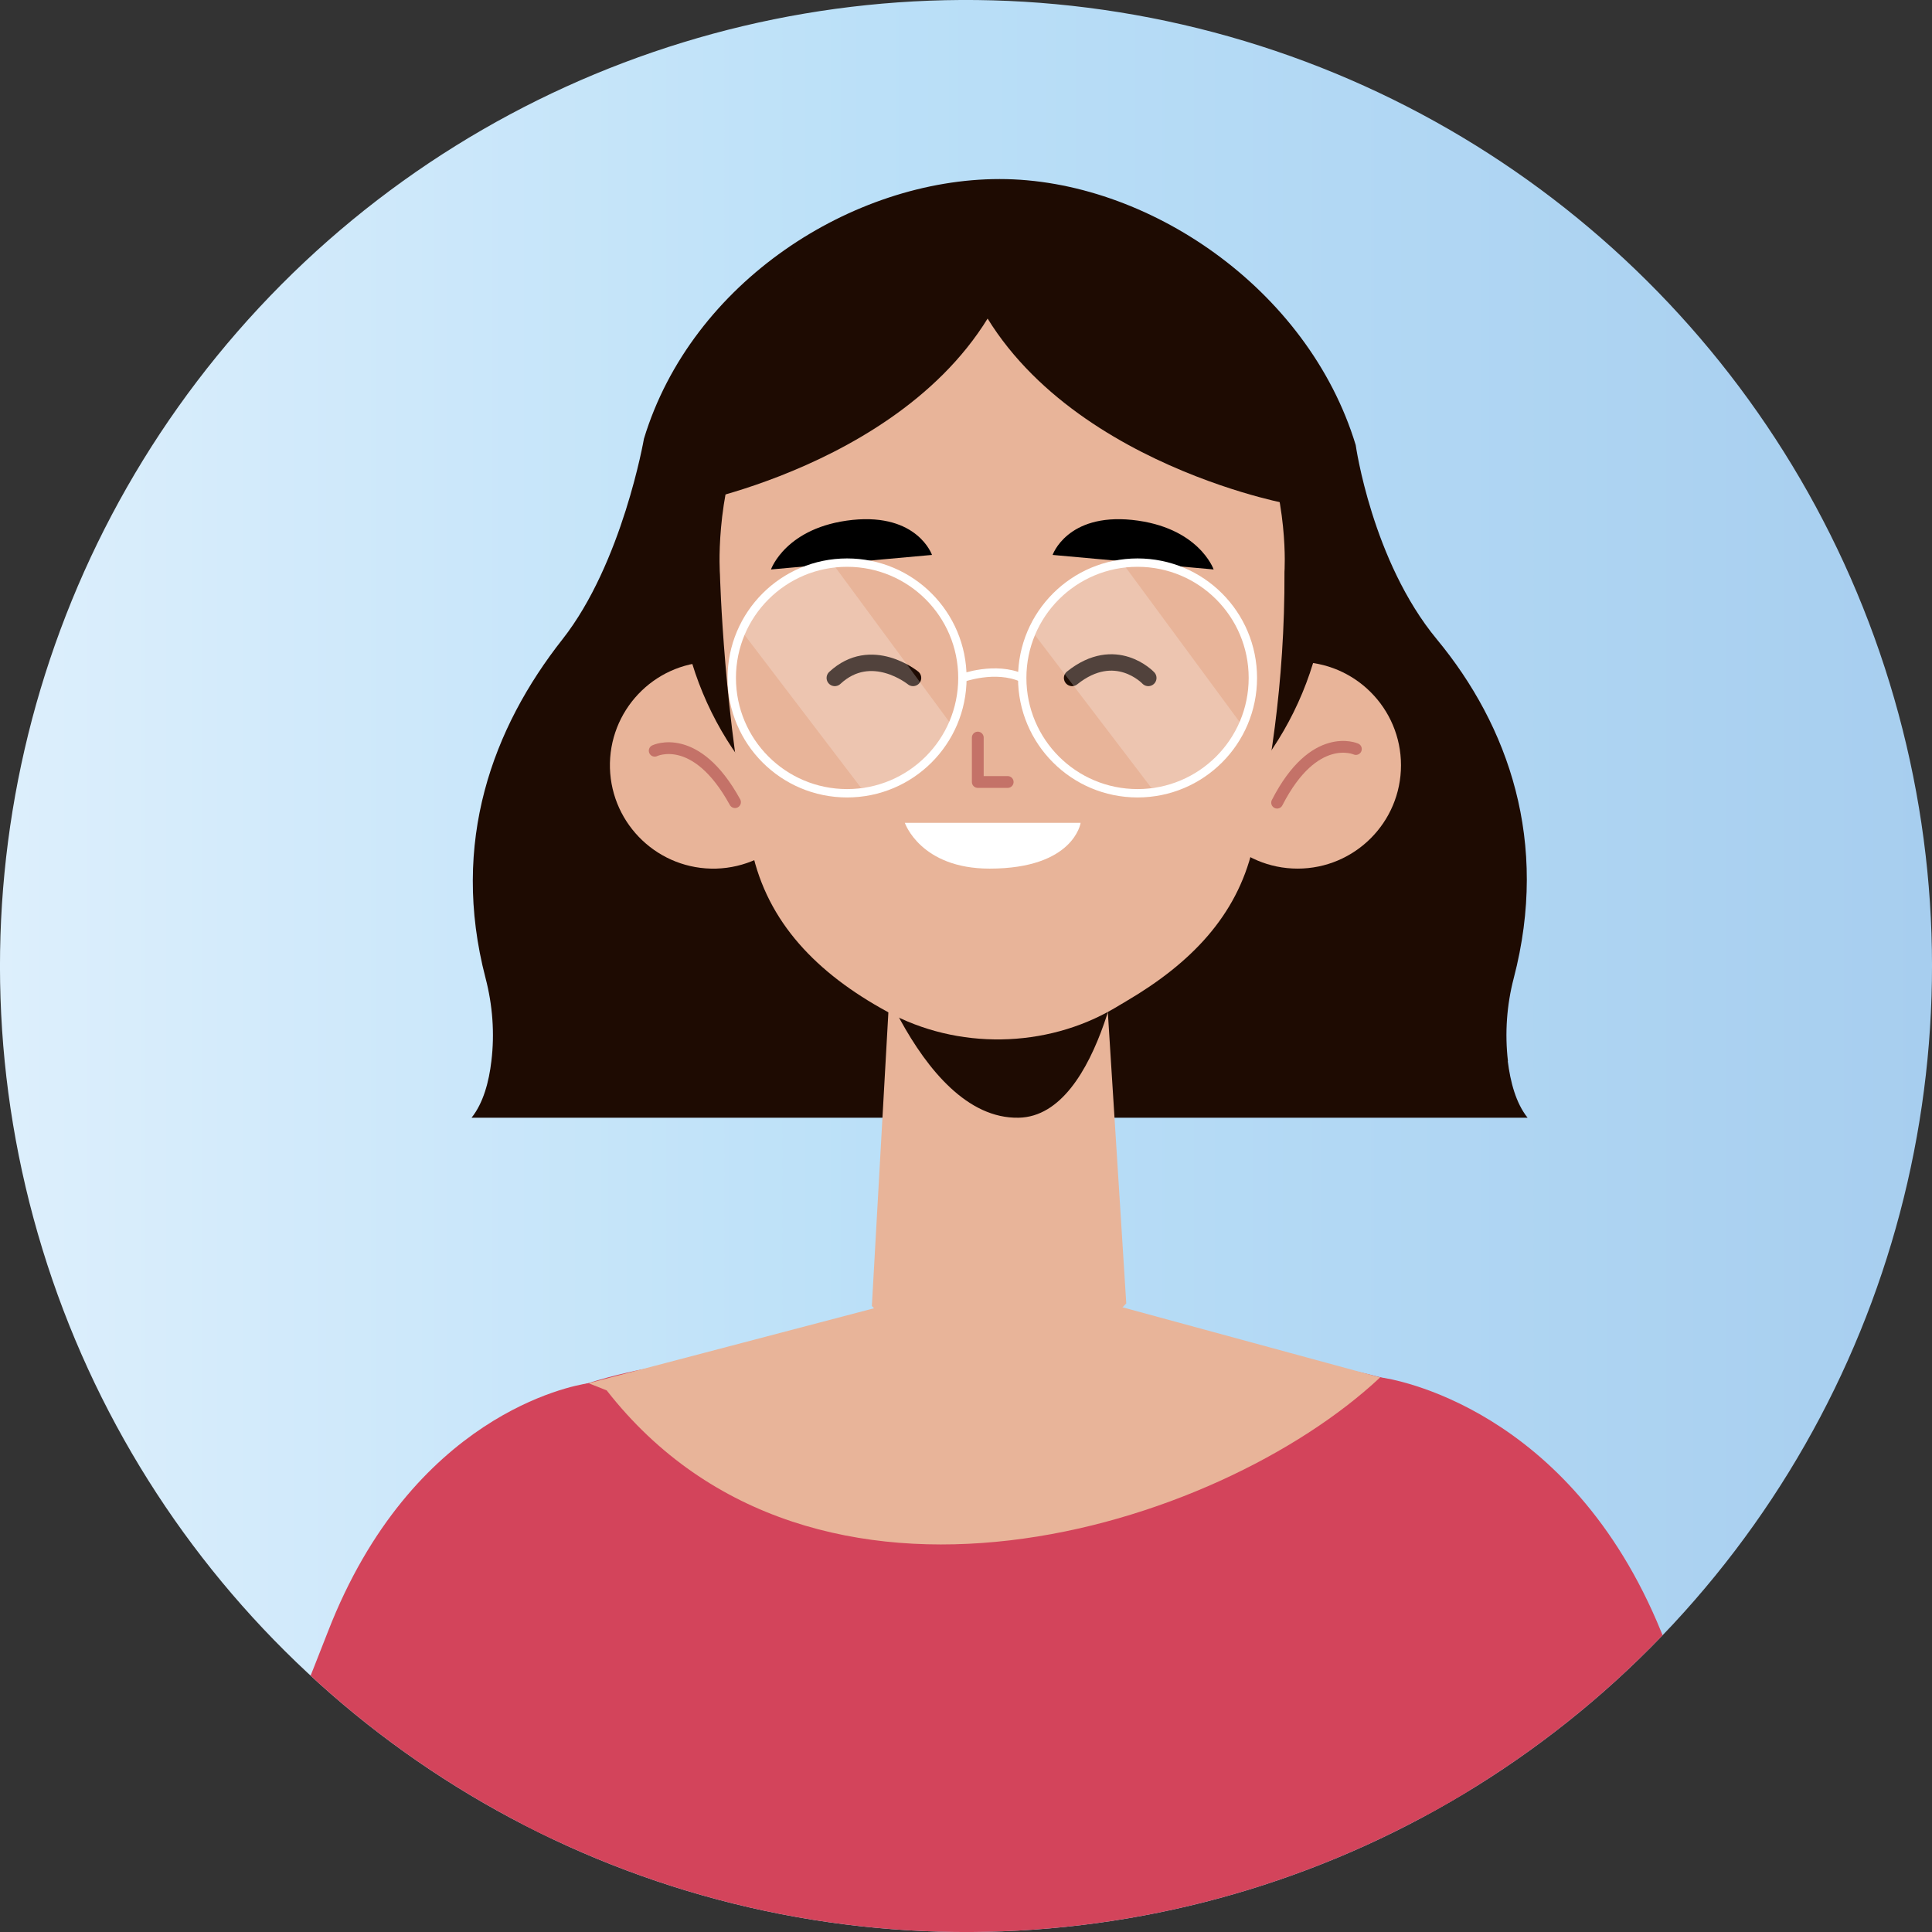 <?xml version="1.0" encoding="UTF-8"?>
<svg id="Layer_2" data-name="Layer 2" xmlns="http://www.w3.org/2000/svg" xmlns:xlink="http://www.w3.org/1999/xlink" viewBox="0 0 113.08 113.08">
  <rect x="0" y="0" width="113.08" height="113.08" fill="#333333" stroke="none"/>
  <defs>
    <style>
      .cls-1 {
        stroke: #c47268;
        stroke-width: .69px;
      }

      .cls-1, .cls-2 {
        stroke-linecap: round;
        stroke-linejoin: round;
      }

      .cls-1, .cls-2, .cls-3 {
        fill: none;
      }

      .cls-4, .cls-5 {
        fill: #fff;
      }

      .cls-2 {
        stroke: #1e0b02;
        stroke-width: .96px;
      }

      .cls-6 {
        fill: url(#Blue);
      }

      .cls-5 {
        opacity: .23;
      }

      .cls-3 {
        stroke: #fff;
        stroke-miterlimit: 10;
        stroke-width: .49px;
      }

      .cls-7 {
        clip-path: url(#clippath);
      }

      .cls-8 {
        fill: #1e0b02;
      }

      .cls-9 {
        fill: #d3445b;
      }

      .cls-10 {
        fill: #e8b499;
      }
    </style>
    <linearGradient id="Blue" x1="0" y1="56.54" x2="113.08" y2="56.54" gradientTransform="translate(98.96 -11.24) rotate(77.04)" gradientUnits="userSpaceOnUse">
      <stop offset="0" stop-color="#ddeffc"/>
      <stop offset=".45" stop-color="#bbe0f8"/>
      <stop offset="1" stop-color="#a7ceef"/>
    </linearGradient>
    <clipPath id="clippath">
      <circle class="cls-6" cx="56.54" cy="56.54" r="56.54" transform="translate(-11.24 98.96) rotate(-77.04)"/>
    </clipPath>
  </defs>
  <g id="OBJECTS">
    <g>
      <circle class="cls-6" cx="56.54" cy="56.54" r="56.54" transform="translate(-11.24 98.96) rotate(-77.04)"/>
      <g class="cls-7">
        <g>
          <path class="cls-9" d="m34.45,80.96l-2.4,30.66H12.59c2.03-4.76,4.41-10.49,6.6-16.11,4.93-12.7,14.29-14.4,15.19-14.54.05-.01.07-.01.07-.01Z"/>
          <path class="cls-9" d="m103.96,111.62h-19.99l-3.19-31.01s.02.01.03.01c.65.08,11.05,1.71,16.42,14.89,2.4,5.9,4.8,11.59,6.73,16.11Z"/>
          <g>
            <path class="cls-9" d="m85.99,111.62l-29.45,5.85-26.07-5.85.1-28.97c1.13-.7,2.47-1.25,3.81-1.68,3.21-1.02,6.35-1.31,6.35-1.31l17.48,1.76,17.48-1.76s2.37.22,5.09.95c0,0,.02.01.03.01,1.7.45,3.54,1.11,5.03,2.03l.15,28.97Z"/>
            <path class="cls-10" d="m34.45,80.96l20.6-5.41h7.1l18.63,5.07h0c-9.53,8.93-33.17,16.25-45.27.76l-1.06-.42Z"/>
          </g>
          <g>
            <path class="cls-8" d="m88.26,62.11c-.19-1.63-.07-3.3.34-4.86,2.08-7.97-.3-14.75-4.5-19.83-3.8-4.59-4.75-11.37-4.75-11.37h0c-2.79-9.19-12.24-15.57-20.84-15.57s-18.03,6.01-20.82,15.2h0s-1.26,7.28-4.77,11.74c-4.07,5.17-6.58,11.86-4.5,19.83.41,1.57.54,3.24.34,4.86-.14,1.2-.47,2.45-1.16,3.31h61.81c-.69-.86-1.01-2.11-1.16-3.31Z"/>
            <g>
              <path class="cls-10" d="m47.8,44.62c.09,3.34-2.54,6.12-5.88,6.22-3.34.09-6.12-2.54-6.22-5.88-.09-3.34,2.54-6.13,5.88-6.22,3.34-.09,6.12,2.54,6.22,5.88Z"/>
              <path class="cls-1" d="m38.32,43.94s2.41-1.17,4.7,3.01"/>
            </g>
            <g>
              <path class="cls-10" d="m69.9,44.79c0,3.34,2.71,6.05,6.05,6.05s6.05-2.71,6.05-6.05-2.71-6.05-6.05-6.05-6.05,2.71-6.05,6.05Z"/>
              <path class="cls-1" d="m79.36,43.84s-2.44-1.1-4.61,3.14"/>
            </g>
            <circle class="cls-8" cx="58.68" cy="33.27" r="19"/>
            <path class="cls-10" d="m64.69,56.87s-2.62,2.4-5.01,2.99c-2.39.59-4.71-1.22-4.74-1.24-.03-.02-2.79-2.09-2.79-2.09l-1.12,19.91.31.33c4.05,4.35,9.89,4.41,13.98.14l.6-.62-1.23-19.43Z"/>
            <path class="cls-8" d="m50.27,53.9s3.36,11.64,9.35,11.52c4.93-.09,6.3-10.94,6.3-10.94l-15.65-.58Z"/>
            <path class="cls-10" d="m75.18,33.48c.03,6.55-.91,12.2-1.87,16.21-.94,3.93-3.61,6.69-7.39,8.91l-.69.41c-4.01,2.36-9.2,2.44-13.29.21h0c-4.13-2.25-7.02-5.23-7.93-9.44-1.65-7.65-1.87-16.14-1.87-16.14,0,0-1.38-17.71,16.44-17.48,17.82.23,16.6,17.31,16.6,17.31Z"/>
            <g>
              <g>
                <polyline class="cls-1" points="57.23 43.17 57.23 45.77 58.98 45.77"/>
                <path d="m45.13,33.33l9.42-.85s-.84-2.44-4.65-2.05c-3.9.41-4.77,2.89-4.77,2.89Z"/>
                <path d="m71.03,33.33l-9.42-.85s.84-2.44,4.65-2.05c3.9.41,4.77,2.89,4.77,2.89Z"/>
                <path class="cls-4" d="m52.96,48.16h10.29s-.39,2.68-5.33,2.68c-4.05,0-4.96-2.68-4.96-2.68Z"/>
                <path class="cls-2" d="m53.44,39.68s-2.44-1.99-4.58,0"/>
                <path class="cls-2" d="m67.21,39.68s-1.91-2.04-4.46,0"/>
              </g>
              <g>
                <path class="cls-5" d="m48.87,33.17l6.91,9.38s-2.08,3.98-5.4,3.54l-6.97-9.15s1.88-4.02,5.46-3.77Z"/>
                <path class="cls-5" d="m65.86,33.17l6.91,9.38s-2.08,3.98-5.4,3.54l-6.97-9.15s1.88-4.02,5.46-3.77Z"/>
                <path class="cls-3" d="m56.33,39.68c0,3.73-3.02,6.75-6.75,6.75s-6.75-3.02-6.75-6.75,3.02-6.75,6.75-6.75,6.75,3.02,6.75,6.75Z"/>
                <path class="cls-3" d="m73.33,39.68c0,3.73-3.02,6.75-6.75,6.75s-6.75-3.02-6.75-6.75,3.02-6.75,6.75-6.75,6.75,3.02,6.75,6.75Z"/>
                <path class="cls-3" d="m56.33,39.68s1.93-.71,3.5,0"/>
              </g>
            </g>
            <path class="cls-8" d="m40.43,29.45s15.88-3.02,19.16-14.88c0,0-16.9-6-19.16,14.88Z"/>
            <path class="cls-8" d="m75.18,29.45s-15.88-3.02-19.16-14.88c0,0,16.9-6,19.16,14.88Z"/>
          </g>
        </g>
      </g>
    </g>
  </g>
</svg>